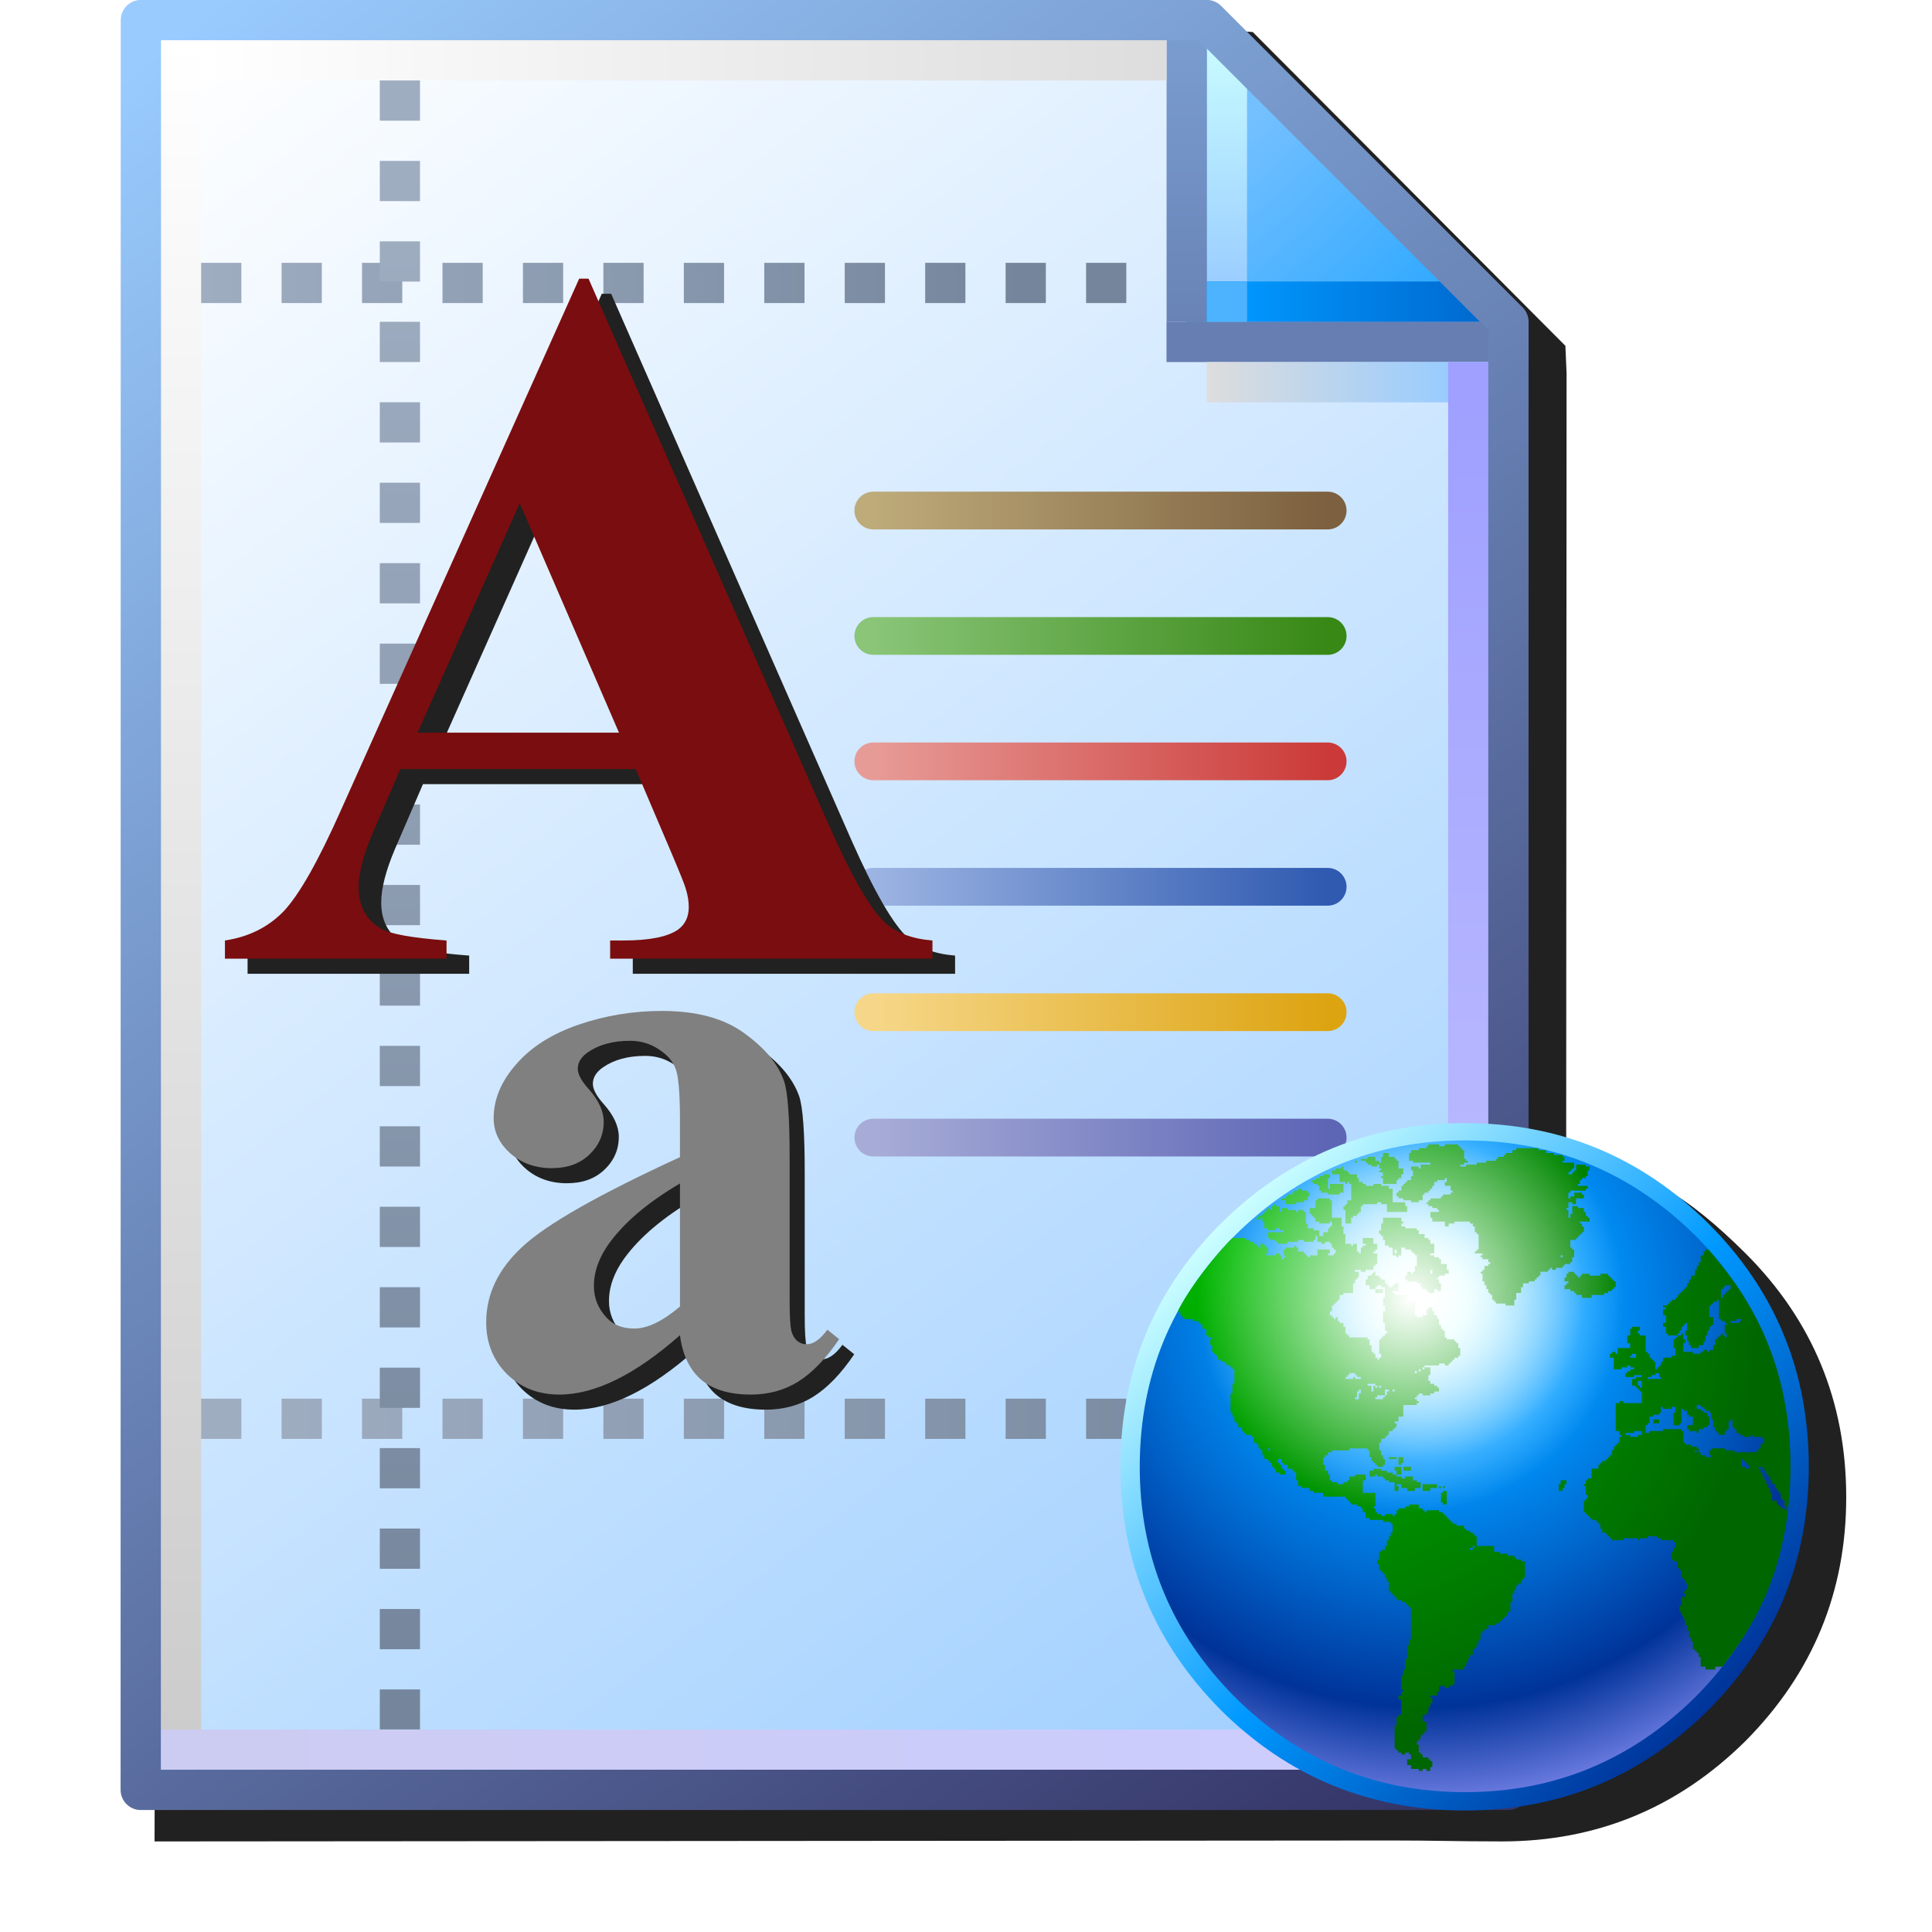 <?xml version="1.0" encoding="UTF-8" standalone="no"?>
<svg
   inkscape:export-ydpi="96"
   inkscape:export-xdpi="96"
   inkscape:export-filename="/media/klapeto/Αρχεία/WindowsXP Theme/Vectors/RASTER/text-css.png"
   width="256"
   height="256"
   viewBox="0 0 256 256"
   version="1.1"
   id="svg8"
   inkscape:version="1.1.1 (3bf5ae0d25, 2021-09-20)"
   sodipodi:docname="css.svg"
   xmlns:inkscape="http://www.inkscape.org/namespaces/inkscape"
   xmlns:sodipodi="http://sodipodi.sourceforge.net/DTD/sodipodi-0.dtd"
   xmlns:xlink="http://www.w3.org/1999/xlink"
   xmlns="http://www.w3.org/2000/svg"
   xmlns:svg="http://www.w3.org/2000/svg"
   xmlns:rdf="http://www.w3.org/1999/02/22-rdf-syntax-ns#"
   xmlns:cc="http://creativecommons.org/ns#"
   xmlns:dc="http://purl.org/dc/elements/1.1/">
  <defs
     id="defs2">
    <linearGradient
       inkscape:collect="always"
       id="linearGradient1386">
      <stop
         style="stop-color:#9fadc1;stop-opacity:1"
         offset="0"
         id="stop1382" />
      <stop
         style="stop-color:#75869c;stop-opacity:1"
         offset="1"
         id="stop1384" />
    </linearGradient>
    <linearGradient
       inkscape:collect="always"
       id="linearGradient1321">
      <stop
         style="stop-color:#f6d789;stop-opacity:1"
         offset="0"
         id="stop1317" />
      <stop
         style="stop-color:#dda411;stop-opacity:1"
         offset="1"
         id="stop1319" />
    </linearGradient>
    <linearGradient
       inkscape:collect="always"
       id="linearGradient1315">
      <stop
         style="stop-color:#9cb4e2;stop-opacity:1"
         offset="0"
         id="stop1311" />
      <stop
         style="stop-color:#2f5ab0;stop-opacity:1"
         offset="1"
         id="stop1313" />
    </linearGradient>
    <linearGradient
       inkscape:collect="always"
       id="linearGradient1309">
      <stop
         style="stop-color:#e79b97;stop-opacity:1"
         offset="0"
         id="stop1305" />
      <stop
         style="stop-color:#cb3a38;stop-opacity:1"
         offset="1"
         id="stop1307" />
    </linearGradient>
    <linearGradient
       inkscape:collect="always"
       id="linearGradient1303">
      <stop
         style="stop-color:#8ac578;stop-opacity:1"
         offset="0"
         id="stop1299" />
      <stop
         style="stop-color:#378815;stop-opacity:1"
         offset="1"
         id="stop1301" />
    </linearGradient>
    <linearGradient
       inkscape:collect="always"
       id="linearGradient1297">
      <stop
         style="stop-color:#beab7a;stop-opacity:1"
         offset="0"
         id="stop1293" />
      <stop
         style="stop-color:#7c603f;stop-opacity:1"
         offset="1"
         id="stop1295" />
    </linearGradient>
    <linearGradient
       id="linearGradient1343"
       inkscape:collect="always">
      <stop
         id="stop1339"
         offset="0"
         style="stop-color:#a7acd7;stop-opacity:1" />
      <stop
         id="stop1341"
         offset="1"
         style="stop-color:#5d65b5;stop-opacity:1" />
    </linearGradient>
    <linearGradient
       inkscape:collect="always"
       id="linearGradient1663">
      <stop
         style="stop-color:#ffffff;stop-opacity:1"
         offset="0"
         id="stop1659" />
      <stop
         style="stop-color:#dddddd;stop-opacity:1"
         offset="1"
         id="stop1661" />
    </linearGradient>
    <linearGradient
       inkscape:collect="always"
       id="linearGradient1653">
      <stop
         style="stop-color:#cccccc;stop-opacity:1"
         offset="0"
         id="stop1649" />
      <stop
         style="stop-color:#ffffff;stop-opacity:1"
         offset="1"
         id="stop1651" />
    </linearGradient>
    <linearGradient
       inkscape:collect="always"
       id="linearGradient1643">
      <stop
         style="stop-color:#ccccf2;stop-opacity:1"
         offset="0"
         id="stop1639" />
      <stop
         style="stop-color:#ccccff;stop-opacity:1"
         offset="1"
         id="stop1641" />
    </linearGradient>
    <linearGradient
       inkscape:collect="always"
       id="linearGradient1633">
      <stop
         style="stop-color:#9fa0ff;stop-opacity:1"
         offset="0"
         id="stop1629" />
      <stop
         style="stop-color:#cbcaff;stop-opacity:1"
         offset="1"
         id="stop1631" />
    </linearGradient>
    <linearGradient
       inkscape:collect="always"
       id="linearGradient1623">
      <stop
         style="stop-color:#dddddd;stop-opacity:1"
         offset="0"
         id="stop1619" />
      <stop
         style="stop-color:#99ccff;stop-opacity:1"
         offset="1"
         id="stop1621" />
    </linearGradient>
    <linearGradient
       id="linearGradient1613"
       inkscape:collect="always">
      <stop
         id="stop1609"
         offset="0"
         style="stop-color:#6983b6;stop-opacity:1" />
      <stop
         id="stop1611"
         offset="1"
         style="stop-color:#7ca0d3;stop-opacity:1" />
    </linearGradient>
    <linearGradient
       inkscape:collect="always"
       id="linearGradient1601">
      <stop
         style="stop-color:#0096fc;stop-opacity:1"
         offset="0"
         id="stop1597" />
      <stop
         style="stop-color:#0068ce;stop-opacity:1"
         offset="1"
         id="stop1599" />
    </linearGradient>
    <linearGradient
       inkscape:collect="always"
       id="linearGradient1576">
      <stop
         style="stop-color:#9bceff;stop-opacity:1"
         offset="0"
         id="stop1572" />
      <stop
         style="stop-color:#c9fcff;stop-opacity:1"
         offset="1"
         id="stop1574" />
    </linearGradient>
    <linearGradient
       inkscape:collect="always"
       id="linearGradient1562">
      <stop
         style="stop-color:#2da8ff;stop-opacity:1"
         offset="0"
         id="stop1558" />
      <stop
         style="stop-color:#74c0ff;stop-opacity:1"
         offset="1"
         id="stop1560" />
    </linearGradient>
    <linearGradient
       inkscape:collect="always"
       id="linearGradient869">
      <stop
         style="stop-color:#343467;stop-opacity:1"
         offset="0"
         id="stop865" />
      <stop
         style="stop-color:#99cbfe;stop-opacity:1"
         offset="1"
         id="stop867" />
    </linearGradient>
    <linearGradient
       inkscape:collect="always"
       id="linearGradient861">
      <stop
         style="stop-color:#99ccff;stop-opacity:1;"
         offset="0"
         id="stop857" />
      <stop
         style="stop-color:#ffffff;stop-opacity:1"
         offset="1"
         id="stop859" />
    </linearGradient>
    <linearGradient
       inkscape:collect="always"
       xlink:href="#linearGradient861"
       id="linearGradient1832"
       gradientUnits="userSpaceOnUse"
       gradientTransform="translate(-88.178,-83.548)"
       x1="111.461"
       y1="95.322"
       x2="102.626"
       y2="83.838" />
    <linearGradient
       inkscape:collect="always"
       xlink:href="#linearGradient869"
       id="linearGradient1834"
       gradientUnits="userSpaceOnUse"
       gradientTransform="translate(-88.178,-83.548)"
       x1="111.329"
       y1="95.189"
       x2="102.626"
       y2="83.838" />
    <linearGradient
       inkscape:collect="always"
       xlink:href="#linearGradient1562"
       id="linearGradient1836"
       gradientUnits="userSpaceOnUse"
       x1="8.731"
       y1="1.984"
       x2="7.542"
       y2="0.69"
       gradientTransform="translate(14.155)" />
    <linearGradient
       inkscape:collect="always"
       xlink:href="#linearGradient1576"
       id="linearGradient1838"
       gradientUnits="userSpaceOnUse"
       x1="7.276"
       y1="1.852"
       x2="7.276"
       y2="0.265"
       gradientTransform="translate(14.155)" />
    <linearGradient
       inkscape:collect="always"
       xlink:href="#linearGradient1601"
       id="linearGradient1840"
       gradientUnits="userSpaceOnUse"
       x1="7.408"
       y1="1.984"
       x2="8.996"
       y2="1.984"
       gradientTransform="translate(14.155)" />
    <linearGradient
       inkscape:collect="always"
       xlink:href="#linearGradient1613"
       id="linearGradient1842"
       gradientUnits="userSpaceOnUse"
       x1="7.011"
       y1="2.117"
       x2="7.011"
       y2="0"
       gradientTransform="translate(14.155)" />
    <linearGradient
       inkscape:collect="always"
       xlink:href="#linearGradient1623"
       id="linearGradient1846"
       gradientUnits="userSpaceOnUse"
       x1="7.144"
       y1="2.514"
       x2="8.731"
       y2="2.514"
       gradientTransform="translate(14.155)" />
    <linearGradient
       inkscape:collect="always"
       xlink:href="#linearGradient1633"
       id="linearGradient1848"
       gradientUnits="userSpaceOnUse"
       x1="8.864"
       y1="2.646"
       x2="8.864"
       y2="11.377"
       gradientTransform="translate(14.155)" />
    <linearGradient
       inkscape:collect="always"
       xlink:href="#linearGradient1643"
       id="linearGradient1850"
       gradientUnits="userSpaceOnUse"
       x1="0.265"
       y1="11.509"
       x2="8.731"
       y2="11.509"
       gradientTransform="translate(14.155)" />
    <linearGradient
       inkscape:collect="always"
       xlink:href="#linearGradient1653"
       id="linearGradient1852"
       gradientUnits="userSpaceOnUse"
       x1="0.397"
       y1="11.377"
       x2="0.397"
       y2="0.265"
       gradientTransform="translate(14.155)" />
    <linearGradient
       inkscape:collect="always"
       xlink:href="#linearGradient1663"
       id="linearGradient1854"
       gradientUnits="userSpaceOnUse"
       x1="0.529"
       y1="0.397"
       x2="6.879"
       y2="0.397"
       gradientTransform="translate(14.155)" />
    <filter
       height="1.085"
       y="-0.043"
       width="1.11"
       x="-0.055"
       id="filter1189"
       style="color-interpolation-filters:sRGB"
       inkscape:collect="always">
      <feGaussianBlur
         id="feGaussianBlur1191"
         stdDeviation="4.264"
         inkscape:collect="always" />
    </filter>
    <linearGradient
       id="linearGradient1620"
       inkscape:collect="always">
      <stop
         id="stop1616"
         offset="0"
         style="stop-color:#ffffff;stop-opacity:1;" />
      <stop
         id="stop1618"
         offset="1"
         style="stop-color:#ffffff;stop-opacity:0;" />
    </linearGradient>
    <linearGradient
       inkscape:collect="always"
       xlink:href="#linearGradient1297"
       id="linearGradient1393-2"
       x1="15.346"
       y1="3.572"
       x2="22.225"
       y2="3.572"
       gradientUnits="userSpaceOnUse"
       gradientTransform="matrix(8.752,0,0,20.935,-0.506,-7.128)" />
    <linearGradient
       inkscape:collect="always"
       xlink:href="#linearGradient1303"
       id="linearGradient1385-2"
       x1="15.346"
       y1="4.366"
       x2="22.225"
       y2="4.366"
       gradientUnits="userSpaceOnUse"
       gradientTransform="matrix(8.752,0,0,20.935,-0.506,-7.128)" />
    <linearGradient
       inkscape:collect="always"
       xlink:href="#linearGradient1309"
       id="linearGradient1377-7"
       x1="15.346"
       y1="5.159"
       x2="22.225"
       y2="5.159"
       gradientUnits="userSpaceOnUse"
       gradientTransform="matrix(8.752,0,0,20.935,-0.506,-7.128)" />
    <linearGradient
       inkscape:collect="always"
       xlink:href="#linearGradient1315"
       id="linearGradient1369-0"
       x1="15.346"
       y1="5.953"
       x2="22.225"
       y2="5.953"
       gradientUnits="userSpaceOnUse"
       gradientTransform="matrix(8.752,0,0,20.935,-0.506,-7.128)" />
    <linearGradient
       gradientTransform="matrix(8.752,0,0,20.935,-0.506,9.489)"
       gradientUnits="userSpaceOnUse"
       y2="5.953"
       x2="22.225"
       y1="5.953"
       x1="15.346"
       id="linearGradient1369-0-3"
       xlink:href="#linearGradient1321"
       inkscape:collect="always" />
    <linearGradient
       gradientTransform="matrix(8.752,0,0,20.935,-0.506,26.107)"
       gradientUnits="userSpaceOnUse"
       y2="5.953"
       x2="22.225"
       y1="5.953"
       x1="15.346"
       id="linearGradient1369-0-2"
       xlink:href="#linearGradient1343"
       inkscape:collect="always" />
    <linearGradient
       inkscape:collect="always"
       xlink:href="#linearGradient1386"
       id="linearGradient1388"
       x1="59.258"
       y1="44.189"
       x2="168.258"
       y2="44.189"
       gradientUnits="userSpaceOnUse"
       gradientTransform="translate(-14.519,-6.697)" />
    <linearGradient
       inkscape:collect="always"
       xlink:href="#linearGradient1386"
       id="linearGradient1396"
       x1="81.051"
       y1="27.484"
       x2="81.576"
       y2="224.114"
       gradientUnits="userSpaceOnUse"
       gradientTransform="translate(-10.49,0.161)" />
    <linearGradient
       inkscape:collect="always"
       xlink:href="#linearGradient1386"
       id="linearGradient1404"
       x1="64.068"
       y1="188"
       x2="202.068"
       y2="188.5"
       gradientUnits="userSpaceOnUse"
       gradientTransform="translate(-10.329,-0.004)" />
    <filter
       inkscape:collect="always"
       style="color-interpolation-filters:sRGB"
       id="filter1549"
       x="-0.074"
       width="1.147"
       y="-0.077"
       height="1.153">
      <feGaussianBlur
         inkscape:collect="always"
         stdDeviation="2.873"
         id="feGaussianBlur1551" />
    </filter>
    <filter
       inkscape:collect="always"
       style="color-interpolation-filters:sRGB"
       id="filter1619"
       x="-0.113"
       width="1.225"
       y="-0.104"
       height="1.207">
      <feGaussianBlur
         inkscape:collect="always"
         stdDeviation="2.196"
         id="feGaussianBlur1621" />
    </filter>
    <linearGradient
       x2="819.2"
       x1="-819.2"
       spreadMethod="pad"
       id="gradient0-1-0"
       gradientUnits="userSpaceOnUse"
       gradientTransform="matrix(-0.069,-0.069,-0.069,0.069,-137.769,19.342)">
      <stop
         id="stop4093-4"
         stop-color="#003399"
         offset="0.0" />
      <stop
         id="stop4095-8"
         stop-color="#0099ff"
         offset="0.471" />
      <stop
         id="stop4097-8"
         stop-color="#ccffff"
         offset="1.0" />
    </linearGradient>
    <radialGradient
       spreadMethod="pad"
       r="819.2"
       id="gradient1-6-8"
       gradientUnits="userSpaceOnUse"
       gradientTransform="matrix(0.153,0,0,0.153,-147.362,-19.476)"
       cy="0"
       cx="0">
      <stop
         id="stop4100-9"
         stop-color="#ffffff"
         offset="0.0" />
      <stop
         id="stop4102-7"
         stop-color="#ccffff"
         offset="0.078" />
      <stop
         id="stop4104-7"
         stop-color="#0099ff"
         offset="0.298" />
      <stop
         id="stop4106-6"
         stop-color="#0066cc"
         offset="0.537" />
      <stop
         id="stop4108-4"
         stop-color="#003399"
         offset="0.753" />
      <stop
         id="stop4110-3"
         stop-color="#9999ff"
         offset="1.0" />
    </radialGradient>
    <radialGradient
       spreadMethod="pad"
       r="819.2"
       id="gradient2-62-0"
       gradientUnits="userSpaceOnUse"
       gradientTransform="matrix(0.033,0.026,-0.023,0.029,177.219,-98.257)"
       cy="5091.175"
       cx="-1495.203"
       fx="-1495.203"
       fy="5091.175">
      <stop
         id="stop4113-3"
         stop-color="#00bf00"
         offset="0.0" />
      <stop
         id="stop4115-0"
         stop-color="#006600"
         offset="0.929" />
    </radialGradient>
    <radialGradient
       inkscape:collect="always"
       xlink:href="#linearGradient1620"
       id="radialGradient1624-9"
       cx="-154.378"
       cy="-18.647"
       fx="-154.721"
       fy="-18.647"
       r="75.181"
       gradientTransform="matrix(0.656,0,0,0.654,-49.102,-7.089)"
       gradientUnits="userSpaceOnUse" />
    <filter
       inkscape:collect="always"
       style="color-interpolation-filters:sRGB"
       id="filter1937"
       x="-0.05"
       width="1.099"
       y="-0.046"
       height="1.093">
      <feGaussianBlur
         inkscape:collect="always"
         stdDeviation="4.642"
         id="feGaussianBlur1939" />
    </filter>
  </defs>
  <sodipodi:namedview
     inkscape:guide-bbox="true"
     showguides="true"
     id="base"
     pagecolor="#ffffff"
     bordercolor="#666666"
     borderopacity="1.0"
     inkscape:pageopacity="0.0"
     inkscape:pageshadow="2"
     inkscape:zoom="0.35355339"
     inkscape:cx="-656.19509"
     inkscape:cy="-664.68038"
     inkscape:document-units="px"
     inkscape:current-layer="layer1"
     inkscape:document-rotation="0"
     showgrid="false"
     units="px"
     inkscape:window-width="3840"
     inkscape:window-height="2045"
     inkscape:window-x="3840"
     inkscape:window-y="0"
     inkscape:window-maximized="1"
     inkscape:snap-bbox="true"
     inkscape:bbox-nodes="true"
     fit-margin-top="0"
     fit-margin-left="0"
     fit-margin-right="0"
     fit-margin-bottom="0"
     inkscape:bbox-paths="true"
     inkscape:object-paths="false"
     inkscape:snap-intersection-paths="true"
     inkscape:snap-smooth-nodes="false"
     inkscape:object-nodes="true"
     inkscape:snap-midpoints="false"
     inkscape:snap-bbox-edge-midpoints="true"
     inkscape:snap-bbox-midpoints="false"
     inkscape:snap-grids="true"
     inkscape:snap-global="true"
     inkscape:pagecheckerboard="0">
    <inkscape:grid
       type="xygrid"
       id="grid1504"
       originx="0"
       originy="0" />
    <inkscape:grid
       type="xygrid"
       id="grid1507"
       spacingx="0.5"
       spacingy="0.5"
       originx="0"
       originy="0" />
  </sodipodi:namedview>
  <g
     inkscape:label="Layer 1"
     inkscape:groupmode="layer"
     id="layer1"
     transform="translate(-12.568)">
    <path
       id="path1781"
       style="fill:#212121;fill-opacity:1;stroke:none;stroke-width:5;stroke-linecap:round;stroke-linejoin:miter;stroke-miterlimit:4;stroke-dasharray:none;stroke-opacity:1;filter:url(#filter1937)"
       d="m 33.548,4 -0.5,240 164.033,-0.126 c 5.5,0 8.705,0.124 14.504,0.124 12.558,0 23.321,-4.442 32.291,-13.326 8.884,-8.97 13.326,-19.733 13.326,-32.291 0,-12.643 -4.442,-23.407 -13.326,-32.291 -7.541,-7.47 -13.702,-11.575 -23.78,-12.764 l 0.051,-103.889 -0.157,-3.616 -41.429,-41.582 -3.274,-0.186 h -2.664 z"
       sodipodi:nodetypes="cccscscccccccc" />
    <g
       id="g1749"
       transform="translate(-5.52)">
      <g
         id="g1164"
         transform="translate(4.354,3.816)"
         style="opacity:1;mix-blend-mode:normal;filter:url(#filter1189)" />
      <g
         id="g943"
         transform="matrix(20.145,0,0,20.145,-251.074,8.3591683e-4)">
        <path
           sodipodi:nodetypes="cccccc"
           d="m 14.288,0.132 h 7.011 l 1.984,2.117 v 9.525 h -8.996 z"
           style="fill:url(#linearGradient1832);fill-opacity:1;stroke:none;stroke-width:0.265;stroke-linejoin:round;stroke-miterlimit:4;stroke-dasharray:none;stroke-opacity:1;paint-order:normal"
           id="rect1498-0" />
        <path
           sodipodi:nodetypes="ccccc"
           id="path1548-1"
           d="M 21.167,0.132 V 2.249 L 23.283,2.117 21.431,0.132 Z"
           style="fill:url(#linearGradient1836);fill-opacity:1;stroke:none;stroke-width:0.265px;stroke-linecap:butt;stroke-linejoin:miter;stroke-opacity:1" />
        <path
           id="path1570-0"
           d="M 21.431,2.117 V 0.265"
           style="fill:none;stroke:url(#linearGradient1838);stroke-width:0.265px;stroke-linecap:butt;stroke-linejoin:miter;stroke-opacity:1" />
        <path
           id="path1595-5"
           d="M 23.151,1.984 H 21.167"
           style="fill:none;stroke:url(#linearGradient1840);stroke-width:0.265px;stroke-linecap:butt;stroke-linejoin:miter;stroke-opacity:1"
           sodipodi:nodetypes="cc" />
        <path
           sodipodi:nodetypes="cc"
           id="path1605-0"
           d="m 21.034,2.249 h 2.381"
           style="fill:#000000;fill-opacity:0;stroke:#667eb1;stroke-width:0.265;stroke-linecap:butt;stroke-linejoin:miter;stroke-miterlimit:4;stroke-dasharray:none;stroke-opacity:1" />
        <path
           style="fill:#7494c7;fill-opacity:1;stroke:url(#linearGradient1842);stroke-width:0.265;stroke-linecap:butt;stroke-linejoin:miter;stroke-miterlimit:4;stroke-dasharray:none;stroke-opacity:1"
           d="M 21.167,0 V 2.117"
           id="path1593-1"
           sodipodi:nodetypes="cc" />
        <path
           id="path1617-8"
           d="m 21.299,2.514 h 1.852"
           style="fill:none;stroke:url(#linearGradient1846);stroke-width:0.265px;stroke-linecap:butt;stroke-linejoin:miter;stroke-opacity:1" />
        <path
           sodipodi:nodetypes="cc"
           id="path1627-5"
           d="M 23.019,2.381 V 11.377"
           style="fill:none;stroke:url(#linearGradient1848);stroke-width:0.265px;stroke-linecap:butt;stroke-linejoin:miter;stroke-opacity:1" />
        <path
           id="path1637-0"
           d="M 22.886,11.509 H 14.42"
           style="fill:none;stroke:url(#linearGradient1850);stroke-width:0.265px;stroke-linecap:butt;stroke-linejoin:miter;stroke-opacity:1" />
        <path
           id="path1647-6"
           d="M 14.552,11.377 V 0.265"
           style="fill:none;stroke:url(#linearGradient1852);stroke-width:0.265;stroke-linecap:butt;stroke-linejoin:miter;stroke-miterlimit:4;stroke-dasharray:none;stroke-opacity:1" />
        <path
           id="path1657-4"
           d="m 21.034,0.397 h -6.35"
           style="fill:#e8ebee;fill-opacity:1;stroke:url(#linearGradient1854);stroke-width:0.265px;stroke-linecap:butt;stroke-linejoin:miter;stroke-opacity:1" />
        <path
           id="path1566-2"
           style="fill:none;fill-opacity:1;stroke:url(#linearGradient1834);stroke-width:0.265;stroke-linejoin:round;stroke-miterlimit:4;stroke-dasharray:none;stroke-opacity:1;paint-order:normal"
           d="m 14.288,0.132 h 7.011 l 1.984,1.984 v 9.657 h -8.996 z"
           sodipodi:nodetypes="cccccc" />
        <rect
           style="fill:#4db3ff;fill-opacity:1;stroke:none;stroke-width:0.265;stroke-linecap:round;stroke-miterlimit:4;stroke-dasharray:none;stroke-opacity:1"
           id="rect928"
           width="0.265"
           height="0.265"
           x="21.299"
           y="1.852" />
      </g>
      <path
         sodipodi:nodetypes="cc"
         id="path908-36"
         d="m 133.805,67.65 h 60.208"
         style="fill:none;stroke:url(#linearGradient1393-2);stroke-width:5;stroke-linecap:round;stroke-linejoin:miter;stroke-miterlimit:4;stroke-dasharray:none;stroke-opacity:1" />
      <path
         style="fill:none;stroke:url(#linearGradient1385-2);stroke-width:5;stroke-linecap:round;stroke-linejoin:miter;stroke-miterlimit:4;stroke-dasharray:none;stroke-opacity:1"
         d="m 133.805,84.268 h 60.208"
         id="path908-3-0"
         sodipodi:nodetypes="cc" />
      <path
         sodipodi:nodetypes="cc"
         id="path908-3-6-6"
         d="m 133.805,100.885 h 60.208"
         style="fill:none;stroke:url(#linearGradient1377-7);stroke-width:5;stroke-linecap:round;stroke-linejoin:miter;stroke-miterlimit:4;stroke-dasharray:none;stroke-opacity:1" />
      <path
         style="fill:none;stroke:url(#linearGradient1369-0);stroke-width:5;stroke-linecap:round;stroke-linejoin:miter;stroke-miterlimit:4;stroke-dasharray:none;stroke-opacity:1"
         d="m 133.805,117.503 h 60.208"
         id="path908-3-6-0-2"
         sodipodi:nodetypes="cc" />
      <path
         sodipodi:nodetypes="cc"
         id="path908-3-6-0-2-6"
         d="m 133.805,134.12 h 60.208"
         style="fill:none;stroke:url(#linearGradient1369-0-3);stroke-width:5;stroke-linecap:round;stroke-linejoin:miter;stroke-miterlimit:4;stroke-dasharray:none;stroke-opacity:1" />
      <path
         sodipodi:nodetypes="cc"
         id="path908-3-6-0-2-0"
         d="m 133.805,150.737 h 60.208"
         style="fill:#5e66b5;fill-opacity:1;stroke:url(#linearGradient1369-0-2);stroke-width:5;stroke-linecap:round;stroke-linejoin:miter;stroke-miterlimit:4;stroke-dasharray:none;stroke-opacity:1" />
      <path
         sodipodi:nodetypes="cc"
         id="path1357"
         d="M 44.739,37.492 H 172.239"
         style="fill:none;fill-opacity:1;stroke:url(#linearGradient1388);stroke-width:5.33;stroke-linecap:butt;stroke-linejoin:miter;stroke-miterlimit:4;stroke-dasharray:5.33, 5.33;stroke-dashoffset:0;stroke-opacity:1" />
      <path
         style="fill:none;stroke:url(#linearGradient1404);stroke-width:5.33;stroke-linecap:butt;stroke-linejoin:miter;stroke-miterlimit:4;stroke-dasharray:5.33, 5.33;stroke-dashoffset:0;stroke-opacity:1"
         d="M 44.739,187.996 H 210.239"
         id="path1357-3"
         sodipodi:nodetypes="cc" />
      <path
         sodipodi:nodetypes="cc"
         id="path1355"
         d="M 71.078,10.661 V 229.161"
         style="fill:none;stroke:url(#linearGradient1396);stroke-width:5.33;stroke-linecap:butt;stroke-linejoin:miter;stroke-miterlimit:4;stroke-dasharray:5.33, 5.33;stroke-dashoffset:0;stroke-opacity:1" />
      <g
         transform="translate(-72.545,-268.579)"
         style="font-style:normal;font-variant:normal;font-weight:normal;font-stretch:normal;font-size:133.333px;line-height:1.25;font-family:'Times New Roman';-inkscape-font-specification:'Times New Roman, ';text-align:center;letter-spacing:0px;word-spacing:0px;text-anchor:middle"
         id="text1325-5"
         aria-label="a">
        <path
           d="m 182.732,447.501 q -8.906,7.865 -15.99,7.865 -4.167,0 -6.927,-2.708 -2.76,-2.76 -2.76,-6.875 0,-5.573 4.792,-10 4.792,-4.479 20.885,-11.875 v -4.896 q 0,-5.521 -0.625,-6.927 -0.573,-1.458 -2.24,-2.5 -1.667,-1.094 -3.75,-1.094 -3.385,0 -5.573,1.51 -1.354,0.938 -1.354,2.188 0,1.094 1.458,2.708 1.979,2.24 1.979,4.323 0,2.552 -1.927,4.375 -1.875,1.771 -4.948,1.771 -3.281,0 -5.521,-1.979 -2.188,-1.979 -2.188,-4.635 0,-3.75 2.969,-7.135 2.969,-3.438 8.281,-5.26 5.313,-1.823 11.042,-1.823 6.927,0 10.938,2.969 4.063,2.917 5.26,6.354 0.729,2.188 0.729,10.052 v 18.906 q 0,3.333 0.26,4.219 0.26,0.833 0.781,1.25 0.521,0.417 1.198,0.417 1.354,0 2.76,-1.927 l 1.562,1.25 q -2.604,3.854 -5.417,5.625 -2.76,1.719 -6.302,1.719 -4.167,0 -6.51,-1.927 -2.344,-1.979 -2.865,-5.938 z m 0,-3.802 v -16.302 q -6.302,3.698 -9.375,7.917 -2.031,2.813 -2.031,5.677 0,2.396 1.719,4.219 1.302,1.406 3.646,1.406 2.604,0 6.042,-2.917 z"
           style="font-style:normal;font-variant:normal;font-weight:bold;font-stretch:normal;font-size:106.667px;font-family:'Times New Roman';-inkscape-font-specification:'Times New Roman, Bold';fill:#212121;fill-opacity:1;filter:url(#filter1619)"
           id="path1553" />
        <path
           id="path1352"
           style="font-style:normal;font-variant:normal;font-weight:bold;font-stretch:normal;font-size:106.667px;font-family:'Times New Roman';-inkscape-font-specification:'Times New Roman, Bold';fill:#808080;fill-opacity:1"
           d="m 180.733,445.502 q -8.906,7.865 -15.99,7.865 -4.167,0 -6.927,-2.708 -2.76,-2.76 -2.76,-6.875 0,-5.573 4.792,-10 4.792,-4.479 20.885,-11.875 v -4.896 q 0,-5.521 -0.625,-6.927 -0.573,-1.458 -2.24,-2.5 -1.667,-1.094 -3.75,-1.094 -3.385,0 -5.573,1.51 -1.354,0.938 -1.354,2.188 0,1.094 1.458,2.708 1.979,2.24 1.979,4.323 0,2.552 -1.927,4.375 -1.875,1.771 -4.948,1.771 -3.281,0 -5.521,-1.979 -2.188,-1.979 -2.188,-4.635 0,-3.75 2.969,-7.135 2.969,-3.438 8.281,-5.26 5.313,-1.823 11.042,-1.823 6.927,0 10.938,2.969 4.063,2.917 5.26,6.354 0.729,2.188 0.729,10.052 v 18.906 q 0,3.333 0.26,4.219 0.26,0.833 0.781,1.25 0.521,0.417 1.198,0.417 1.354,0 2.76,-1.927 l 1.562,1.25 q -2.604,3.854 -5.417,5.625 -2.76,1.719 -6.302,1.719 -4.167,0 -6.51,-1.927 -2.344,-1.979 -2.865,-5.938 z m 0,-3.802 v -16.302 q -6.302,3.698 -9.375,7.917 -2.031,2.813 -2.031,5.677 0,2.396 1.719,4.219 1.302,1.406 3.646,1.406 2.604,0 6.042,-2.917 z" />
      </g>
      <g
         transform="translate(-74.999,-242.393)"
         style="font-style:normal;font-variant:normal;font-weight:bold;font-stretch:normal;font-size:133.333px;line-height:1.25;font-family:'Times New Roman';-inkscape-font-specification:'Times New Roman, Bold';text-align:center;letter-spacing:0px;word-spacing:0px;text-anchor:middle;fill:#7a0d0f;fill-opacity:1"
         id="text1325"
         aria-label="A">
        <path
           d="m 180.319,346.292 h -31.185 l -3.711,8.594 q -1.823,4.297 -1.823,7.096 0,3.711 2.995,5.469 1.758,1.042 8.659,1.562 v 2.409 h -29.362 v -2.409 q 4.753,-0.716 7.812,-3.906 3.06,-3.255 7.552,-13.346 l 31.575,-70.443 h 1.237 l 31.836,72.396 q 4.557,10.286 7.487,12.956 2.214,2.018 6.25,2.344 v 2.409 h -42.708 v -2.409 h 1.758 q 5.143,0 7.227,-1.432 1.432,-1.042 1.432,-2.995 0,-1.172 -0.391,-2.409 -0.13,-0.586 -1.953,-4.883 z m -2.214,-4.818 -13.151,-30.404 -13.542,30.404 z"
           style="font-style:normal;font-variant:normal;font-weight:bold;font-stretch:normal;font-size:133.333px;font-family:'Times New Roman';-inkscape-font-specification:'Times New Roman, Bold';fill:#212121;fill-opacity:1;filter:url(#filter1549)"
           id="path1406" />
        <path
           id="path1349"
           style="font-style:normal;font-variant:normal;font-weight:bold;font-stretch:normal;font-size:133.333px;font-family:'Times New Roman';-inkscape-font-specification:'Times New Roman, Bold';fill:#7a0d0f;fill-opacity:1"
           d="m 177.32,344.292 h -31.185 l -3.711,8.594 q -1.823,4.297 -1.823,7.096 0,3.711 2.995,5.469 1.758,1.042 8.659,1.562 v 2.409 h -29.362 V 367.013 q 4.753,-0.716 7.812,-3.906 3.06,-3.255 7.552,-13.346 l 31.575,-70.443 h 1.237 l 31.836,72.396 q 4.557,10.286 7.487,12.956 2.214,2.018 6.25,2.344 v 2.409 H 173.934 V 367.013 h 1.758 q 5.143,0 7.227,-1.432 1.432,-1.042 1.432,-2.995 0,-1.172 -0.391,-2.409 -0.13,-0.586 -1.953,-4.883 z m -2.214,-4.818 -13.151,-30.404 -13.542,30.404 z" />
      </g>
      <g
         transform="matrix(2.172,0,0,2.172,134.424,143.608)"
         inkscape:label="Layer 1"
         id="layer1-6-4">
        <g
           transform="matrix(0.264,0,0,0.264,72.189,18.259)"
           id="g1296-5">
          <path
             d="m -217.412,19.342 q 0,32.794 23.201,56.219 23.424,23.201 56.442,23.201 32.794,0 56.219,-23.201 23.201,-23.424 23.201,-56.219 0,-33.017 -23.201,-56.219 -23.424,-23.201 -56.219,-23.201 -33.017,0 -56.442,23.201 -23.201,23.201 -23.201,56.219"
             id="path3998-9"
             style="fill:url(#gradient0-1-0);fill-rule:evenodd;stroke:none"
             inkscape:connector-curvature="0" />
          <path
             d="m -212.95,19.342 q 0,31.009 21.863,53.095 22.086,22.086 53.318,22.086 31.009,0 53.318,-22.086 21.863,-22.086 21.863,-53.095 0,-31.233 -21.863,-53.318 -22.309,-22.086 -53.318,-22.086 -31.233,0 -53.318,22.086 -21.863,22.086 -21.863,53.318"
             id="path4000-4"
             style="fill:url(#gradient1-6-8);fill-rule:evenodd;stroke:none"
             inkscape:connector-curvature="0" />
          <path
             transform="matrix(3.782,0,0,3.782,-225.481,-69.054)"
             d="M 20.951,3.672 V 3.789 H 20.834 V 3.906 h -0.473 v 0.119 h -0.473 v 0.176 h -0.117 v 0.473 h 0.236 v 0.117 h 1.061 V 4.91 H 20.479 V 5.146 H 20.361 V 5.027 h -0.473 v 0.236 h 0.119 v 0.354 h -0.119 v 0.236 h -0.234 v 0.117 h -0.119 v 0.119 h -0.117 v 0.117 h -0.119 v 0.295 h -0.176 v 0.119 h -0.119 v 0.234 h 0.119 v 0.119 h 0.295 v 0.117 h 0.471 v 0.119 h 0.473 V 7.092 h 0.236 V 6.738 h 0.117 V 6.621 h 0.236 V 6.502 h 0.117 V 6.385 H 21.188 V 6.207 h 0.117 V 5.971 h 0.178 V 5.854 h 0.471 V 5.736 h 0.119 v 0.234 h -0.119 v 0.236 h 0.355 v 0.295 h 0.117 V 6.621 H 22.309 V 6.738 H 21.836 V 6.855 H 21.719 V 6.975 H 21.068 V 7.092 H 20.951 V 7.211 H 20.834 V 7.328 h 0.117 V 7.447 H 21.188 v 0.117 h 0.295 v 0.117 h 0.117 v 0.119 h -0.531 V 8.154 H 21.188 V 8.391 h 0.766 v 0.295 h 0.236 V 8.508 h 0.354 V 8.391 h 0.945 v 0.117 h 0.176 v 0.178 h 0.119 v 0.354 h 0.117 V 9.156 h 0.117 v 0.945 h -0.117 v 0.117 h -0.117 v 0.117 h 0.471 v 0.119 h -0.117 v 0.117 h 0.117 v 0.119 h 0.355 v 0.176 h 0.117 v 0.119 h -0.117 v 0.117 h -0.236 v 0.236 h -0.119 v 0.117 h -0.117 v 0.119 h 0.117 v 0.471 h 0.119 v 0.236 h 0.117 v 0.236 h 0.119 v 0.236 h 0.117 v 0.117 h 0.117 v 0.295 h 0.119 v 0.119 h 0.117 v 0.117 h 0.59 v 0.117 h 0.531 v -0.354 h 0.117 v -0.412 h 0.295 v -0.354 h 0.119 v -0.236 h 0.354 v -0.119 h 0.354 v -0.117 h 0.119 v -0.119 h 0.117 v -0.117 h 0.117 v -0.236 h 0.473 v -0.117 h 0.117 v -0.119 h 0.119 v 0.119 h 0.236 v -0.119 h 0.412 v -0.117 h 0.117 v -0.117 h 0.355 v -0.119 h 0.117 v -0.295 h 0.119 V 10.102 H 29.74 V 9.982 H 29.623 V 9.512 h 0.354 V 9.393 H 30.094 V 9.275 h 0.119 V 9.156 h 0.117 V 9.039 h 0.119 V 8.686 H 30.33 V 8.508 H 30.213 V 8.391 h 0.59 V 8.154 h -0.119 V 8.037 H 30.566 V 7.801 H 30.449 V 7.564 H 30.094 V 7.447 H 29.74 V 7.918 H 29.623 V 8.154 H 29.504 V 7.682 H 29.387 V 7.564 h 0.117 V 7.211 h 0.236 V 7.328 h 0.236 V 6.975 h 0.473 V 6.738 H 30.33 V 6.621 h -0.471 v 0.234 H 29.623 V 6.975 H 29.504 V 6.621 h 0.119 V 6.502 h 0.943 V 6.385 h 0.117 V 6.207 H 30.094 V 6.09 h 0.119 V 5.854 h 0.117 V 5.736 h 0.236 V 5.617 h 0.117 V 5.264 h 0.119 V 5.027 H 30.566 V 4.91 H 29.977 V 5.264 H 29.859 V 5.381 H 29.74 V 5.5 H 29.504 V 5.381 h 0.119 V 5.264 h 0.117 V 5.146 h 0.119 V 4.791 H 29.15 V 4.674 h 0.117 V 4.438 H 29.15 V 4.32 h -0.531 V 4.201 H 28.148 V 4.025 H 27.676 V 3.906 H 26.318 V 4.025 H 26.084 V 4.201 H 25.67 V 4.32 H 25.553 V 4.438 H 25.199 V 4.557 H 25.08 V 4.674 H 24.49 V 4.791 H 23.9 V 4.91 H 23.252 V 5.027 H 22.898 V 4.91 h 0.234 V 4.791 h 0.236 V 4.674 H 23.252 V 4.557 h -0.119 v -0.531 H 23.016 V 3.906 H 22.898 V 3.789 H 22.779 V 3.672 H 21.953 V 3.789 H 21.6 V 3.672 Z M 18.178,4.201 V 4.438 H 18.061 V 4.791 H 17.943 V 4.674 H 17.707 V 4.438 h -0.473 v 0.119 h -0.412 v 0.117 h 0.295 v 0.117 h 0.117 v 0.119 h 0.236 v 0.117 h 0.354 V 4.91 h 0.119 v 0.236 h 0.117 v 0.117 h -0.117 v 0.117 h 0.234 v 0.236 h -0.117 v 0.119 h 0.117 v 0.354 h 0.826 V 5.854 h 0.119 V 5.736 h 0.176 V 5.5 h 0.119 V 5.146 H 19.123 V 4.674 H 19.004 V 4.557 H 18.887 V 4.438 H 18.533 V 4.201 Z M 16.469,4.674 v 0.117 h 0.117 V 4.674 Z M 15.643,5.027 V 5.146 H 15.289 V 5.264 H 15.053 V 5.5 h 0.471 v 0.471 h 0.355 v 0.119 h 0.117 V 5.971 h 0.117 v 0.119 h 0.119 V 7.092 H 15.996 V 7.328 h -0.117 v 0.119 h -0.119 v 0.234 h 0.119 v 0.826 h 0.354 V 8.154 h 0.117 V 8.037 h 0.236 V 7.918 h 0.117 V 7.801 h 0.119 V 7.447 h 0.117 V 7.328 h 0.885 V 7.211 h 0.236 V 7.328 h 0.354 v 0.473 h 1.24 V 7.447 H 19.535 V 7.211 H 18.768 V 6.385 H 18.533 V 6.207 H 18.061 V 6.09 H 17.588 V 6.207 H 17.117 V 6.09 H 16.939 V 5.971 H 16.703 V 5.736 H 16.586 V 5.5 H 16.113 V 5.381 H 15.996 V 5.264 H 15.76 V 5.027 Z M 14.521,5.5 V 5.617 H 14.285 V 5.736 H 14.049 V 5.854 H 13.812 v 0.117 h 0.119 v 0.119 h 0.236 v 0.117 h 0.117 v 0.295 h 0.119 v 0.119 h 0.412 v 0.117 h 0.707 V 6.621 h 0.236 v -0.531 H 14.934 V 6.385 H 14.816 V 5.736 h 0.117 V 5.5 Z m -1.533,0.885 v 0.117 h -0.236 v 0.119 h -0.119 v 0.117 h -0.295 v 0.117 h -0.117 v 0.119 h -0.236 v 0.117 h 0.236 V 7.328 h 0.648 V 7.211 h 0.473 V 7.092 h 0.236 V 6.855 h 0.117 V 6.621 H 13.578 V 6.502 H 13.223 V 6.385 Z m 1.18,0.59 V 7.092 H 14.049 V 7.564 H 13.695 V 7.918 H 13.812 v 0.119 h 0.119 v 0.117 h 0.117 V 8.391 h 0.236 v 0.117 h 0.648 V 8.391 h 0.119 v 0.295 h -0.119 V 8.803 H 14.816 V 9.039 H 14.521 V 9.275 H 14.285 V 8.922 H 13.932 V 8.803 H 13.578 V 8.508 H 13.459 V 7.801 H 13.342 V 7.682 h -0.354 v 0.119 h -0.119 V 7.682 h -0.531 V 7.564 H 11.984 V 7.801 H 11.867 V 7.447 H 11.631 V 7.328 h -0.117 v 0.119 h -0.119 v 0.234 H 11.277 V 7.564 h -0.119 v 0.117 h -0.117 v 0.119 h -0.117 v 0.117 h -0.119 V 8.037 H 10.568 V 8.154 H 10.451 V 8.271 H 10.688 V 8.154 h 0.117 V 8.391 h 0.119 v 0.412 h 0.234 V 8.922 h 0.473 V 8.803 h 0.236 V 8.922 h 0.236 v 0.117 h -0.945 v 0.354 h 0.119 v 0.119 h 0.354 v 0.117 h 0.117 v 0.117 h 0.59 V 9.629 h 0.65 V 9.512 h 0.354 v 0.117 h 0.59 V 9.512 h 0.117 V 9.275 h 0.119 v 0.354 h 0.236 v 0.117 h 0.234 V 9.629 h 0.295 v 0.117 h 0.119 v 0.236 h 0.117 v 0.119 h 0.119 v 0.234 h -0.119 v 0.119 h -0.354 v -0.119 h 0.117 v -0.234 h -0.766 v 0.354 h -0.473 v 0.117 h -0.117 v -0.117 h -0.119 v -0.119 H 13.342 V 10.219 H 12.988 V 9.982 h -0.119 V 9.865 h -0.117 v 0.117 h -0.531 v 0.119 h -0.117 v 0.354 h 0.117 v 0.117 h -0.117 v 0.119 h -0.119 v -0.236 h -0.117 v -0.119 h -0.236 v 0.119 h -0.59 v -0.119 h 0.117 V 9.982 H 11.041 V 9.865 H 10.924 V 9.746 H 10.688 V 9.982 H 10.568 V 9.865 H 10.451 V 9.746 H 10.273 V 9.629 H 10.039 V 9.512 H 9.803 V 9.393 L 8.979,9.391 c -0.187,0.174 -0.866,0.869 -1.826,2.125 -0.658,0.861 -1.255,1.805 -1.516,2.355 l 0.154,0.006 v 0.234 h 0.117 v 0.119 h 0.119 v 0.117 h 0.531 v 0.119 h 0.354 v 0.117 h 0.117 v 0.117 H 7.148 V 14.938 h 0.234 v 0.414 h 0.119 v 0.117 h 0.236 v 0.117 H 7.619 v 0.355 h 0.119 v 0.412 h 0.117 v 0.117 h 0.117 v 0.119 h 0.119 v 0.236 h 0.176 v 0.117 h 0.236 v 0.117 h 0.119 v 0.119 H 8.859 v 0.117 h 0.117 v 0.119 H 9.094 v 0.885 H 8.977 v 0.59 H 8.859 v 1.18 h 0.117 v 0.236 H 9.094 v 0.295 h 0.119 v 0.117 h 0.117 v 0.236 h 0.236 v 0.236 h 0.117 v 0.117 h 0.119 v 0.117 H 10.156 v 0.119 h 0.117 v 0.354 h 0.178 v 0.117 h 0.117 v 0.236 H 10.688 v 0.119 h 0.117 v 0.295 h 0.119 v 0.236 h 0.234 v 0.117 h 0.119 v 0.117 h 0.117 v 0.236 h 0.119 v 0.119 h 0.117 v 0.234 h 0.236 v 0.119 h 0.354 v -0.236 h -0.117 v -0.117 h -0.119 v -0.236 h -0.117 v -0.119 h -0.119 v -0.234 h 0.236 v 0.234 h 0.119 v 0.119 h 0.234 v 0.236 h 0.295 v 0.117 h 0.119 v 0.117 h 0.117 v 0.473 h 0.119 v 0.354 h 0.234 v 0.119 h 0.473 v 0.176 h 0.236 v 0.119 h 0.59 v 0.234 h 1.357 v 0.119 h 0.117 V 25.438 h 0.117 v 0.119 h 0.119 v 0.117 h 0.354 v 0.117 h 0.236 v 0.119 h 0.117 v 0.236 h 0.178 V 26.5 h 0.236 v 0.117 h 0.824 v 0.119 h 0.473 v 0.117 h 0.117 v 0.531 h -0.117 v 0.236 h -0.117 v 0.234 h -0.119 v 0.355 h -0.117 v 0.236 h -0.236 v 0.117 h -0.117 v 0.473 h -0.119 v 0.295 h 0.119 v 0.354 h 0.117 v 0.117 h 0.117 v 0.119 h 0.119 v 0.234 h 0.117 v 0.236 h 0.119 v 0.59 h 0.117 v 0.119 h 0.117 v 0.117 h 0.119 v 0.117 h 0.117 v 0.178 h 0.295 v 0.117 h 0.236 V 31.75 h 0.119 v 0.117 h 0.117 v 0.119 h 0.117 v 1.945 h -0.117 v 0.355 h -0.117 v 0.824 h -0.119 v 0.65 h -0.117 v 0.354 H 19.299 V 37 h 0.119 v 0.117 h -0.119 v 0.236 h -0.176 v 0.236 h 0.176 v 0.943 h -0.176 v 0.119 h -0.119 v 0.529 h -0.117 v 1.416 h 0.117 v 0.119 h 0.119 v 0.117 h 0.176 v 0.117 h 0.236 v -0.117 h 0.236 v 0.117 h 0.117 v 0.295 h -0.234 v 0.355 h 0.234 v 0.234 h 0.473 v 0.119 h 0.236 v -0.119 h 0.236 v 0.119 h 0.234 V 41.719 H 21.188 v -0.354 h -0.119 v -0.119 h -0.117 v -0.117 h -0.354 v -0.178 h -0.119 v -0.117 h -0.117 v -0.473 h -0.117 v -0.234 h 0.117 v -0.119 h 0.117 v -0.236 h 0.119 v -0.117 h 0.117 v -0.117 h 0.119 v -0.59 h -0.236 v -0.414 h 0.236 v -0.117 h 0.117 v -0.355 h 0.117 V 37.826 H 21.188 v -0.355 h -0.119 v -0.117 h 0.414 v -0.236 h 0.117 v -0.354 h 0.354 v 0.117 h 0.236 v -0.117 h 0.236 v -0.117 h 0.117 v -0.768 h -0.117 v -0.117 h 0.707 v -0.178 h 0.119 v -0.236 h 0.117 v -0.236 h 0.119 v -0.234 h 0.176 v -0.355 h 0.119 v -0.117 h 0.117 v -0.236 h 0.117 v -0.236 h 0.119 v -0.412 h 0.117 v -0.117 h 0.119 v -0.119 h 0.236 v -0.236 h 0.471 v -0.117 h 0.236 v -0.119 h 0.117 v -0.117 h 0.119 v -0.117 h 0.117 v -0.119 h 0.119 v -0.236 h 0.176 v -0.59 h 0.119 v -0.529 h 0.117 v -0.236 h 0.117 V 30.629 H 26.438 v -0.117 h 0.176 v -0.236 h 0.119 V 30.156 h 0.117 v -1.002 h -0.236 v -0.117 h -0.295 v -0.119 h -0.117 v -0.117 h -0.412 v -0.119 h -0.473 v -0.117 h -0.354 v -0.354 h -1.062 v -0.59 h -0.117 v -0.119 h -0.119 v -0.117 h -0.176 v -0.119 h -0.236 v -0.117 h -0.119 v -0.178 h -0.471 v -0.117 h -0.236 v -0.117 h -0.117 v -0.119 H 22.189 V 26.5 h -0.117 v -0.119 h -0.119 v -0.117 h -0.117 v -0.117 h -0.236 v -0.119 h -0.766 v 0.119 h -0.119 v -0.119 h -0.117 v -0.117 h -0.236 v -0.236 h -0.59 v 0.117 h -0.236 v 0.119 h -0.412 v 0.117 h -0.119 v 0.236 h -0.117 v 0.117 h -0.119 v -0.117 h -0.471 v 0.117 h -0.236 v -0.117 h -0.236 v -0.117 h -0.117 v -0.236 h -0.119 v -0.119 h 0.119 v -0.824 h -0.768 v -0.768 h 0.178 V 23.846 H 16.469 v 0.117 h -0.355 v 0.236 h -0.117 v 0.117 h -0.236 v 0.119 H 15.406 v -0.119 h -0.354 v -0.117 h -0.119 v -0.354 h -0.117 v -0.236 h -0.178 v -0.354 h -0.117 v -0.473 h 0.117 v -0.117 h 0.178 v -0.178 h 0.236 v -0.117 h 1.061 v -0.119 h 1.121 v 0.119 h 0.119 v 0.412 h 0.117 v 0.236 h 0.117 v 0.117 h 0.119 v 0.119 h 0.117 v 0.117 h 0.354 v -0.117 h 0.119 v -0.354 h -0.119 v -0.236 h -0.117 v -0.295 h -0.117 v -0.473 h 0.117 v -0.236 h 0.236 v -0.117 h 0.117 v -0.119 h 0.119 v -0.234 h 0.234 v -0.119 h 0.119 v -0.117 h 0.117 V 20.719 h -0.117 v -0.117 h 0.236 v -0.295 h 0.295 v -0.709 h 0.826 v -0.117 h 0.117 V 19.361 H 20.244 V 19.244 H 20.125 v -0.117 h 0.119 v -0.119 h 0.117 v -0.117 h 0.236 v 0.117 h 0.471 v -0.117 h 0.236 v -0.119 h 0.295 v -0.234 h -0.117 v -0.119 h -0.178 v -0.117 h -0.236 v -0.178 h -0.117 v -0.354 h 0.117 v -0.473 h -0.354 v 0.119 h -0.117 v -0.119 h 0.117 v -0.117 h 0.885 v -0.119 h 0.354 v 0.119 h 0.236 v -0.119 h 0.119 v -0.117 h 0.117 v -0.117 h 0.117 v -0.119 h 0.236 v -0.117 h 0.119 v -0.473 h -0.119 v -0.295 h -0.117 v -0.117 h -0.119 v -0.119 H 22.072 V 15.469 H 21.953 V 15.057 H 21.836 V 14.938 H 21.719 V 14.701 H 21.6 V 14.348 H 21.482 V 14.111 H 21.305 V 13.877 H 21.188 v -0.236 h -0.236 v 0.117 h -0.117 v 0.354 h -0.236 v 0.119 H 20.244 V 14.111 H 20.125 v -0.824 h -0.236 v -0.119 h -0.117 v -0.117 h -0.117 v -0.178 h -0.768 v -0.117 h -0.119 v -0.119 h 0.355 v -0.471 h -0.236 v 0.117 h -0.119 v 0.119 h -0.234 v -0.119 h -0.119 v -0.117 h -0.117 v -0.236 h -0.236 v -0.119 h -0.117 v -0.117 h -0.236 v -0.236 h -0.119 v 0.119 h -0.117 v 0.117 h -0.236 v 0.236 h -0.117 v 0.354 h 0.236 v 0.236 h 0.354 v -0.117 h 0.117 v -0.119 h 0.236 v 0.119 h 0.236 v 0.648 h -0.119 v 0.471 h 0.119 v 0.355 h -0.119 v 0.707 h 0.119 v 0.473 h 0.117 v 0.176 h -0.117 v 0.119 h -0.119 v 0.117 h -0.117 v 0.117 h -0.117 v 0.885 h 0.117 v 0.236 h -0.117 v 0.119 h -0.119 v -0.119 h -0.117 v -0.236 h -0.119 v -0.117 h -0.117 v -0.412 H 17.354 V 15.586 H 17.234 V 15.469 h -1.121 v -0.117 h -0.117 v -0.119 h -0.117 v -0.412 h -0.119 V 14.584 H 15.523 V 14.467 H 15.406 v -0.236 h -0.117 v 0.117 h -0.119 v -0.117 h -0.117 v -0.119 h -0.119 v -0.234 h 0.119 v -0.355 h 0.117 v -0.117 h 0.119 v -0.117 h 0.117 v -0.119 h 0.117 v -0.295 h 0.236 v -0.117 h 0.59 v -0.59 h 0.119 v -0.236 h 0.117 v -0.119 h 0.117 V 11.457 H 16.469 v -0.117 h 0.354 v 0.117 h 0.295 v -0.117 h 0.471 v -0.236 h 0.119 v -0.117 h 0.117 v -0.65 H 17.588 V 10.219 h 0.119 v -0.117 h 0.117 V 9.746 H 17.588 V 9.393 h -0.648 v 0.354 h 0.178 V 9.865 H 16.939 V 9.982 H 16.822 V 10.336 H 16.703 V 10.219 H 16.586 V 9.746 H 16.35 V 9.865 H 16.232 V 9.746 H 15.879 V 9.156 h -0.119 V 8.686 h -0.117 v -0.531 h -0.59 v -1.062 h -0.119 V 6.975 Z m 3.539,5.545 v 0.236 h 0.471 V 12.52 Z M 18.178,8.154 V 8.508 H 18.061 V 8.922 H 17.943 V 9.156 h 0.117 v 0.119 h 0.117 v 0.236 h 0.119 v 0.354 h 0.236 v 0.117 h 0.234 v 0.473 h 0.236 v 0.117 h 0.119 v -0.117 h 0.176 V 9.982 h 0.236 v 0.119 h 0.354 v 0.117 h 0.119 v 0.117 H 20.125 v 0.119 h 0.119 v 0.648 H 20.125 v 0.354 h -0.117 v 0.119 h -0.119 v -0.119 h -0.234 v 0.236 h -0.119 v 0.236 h 0.119 v 0.117 h 0.59 v 0.119 h 0.234 v 0.236 h 0.119 v 0.117 h 0.236 v 0.117 h 0.117 v 0.119 h 0.354 v -0.236 h 0.178 v 0.117 h 0.236 v -0.471 h -0.119 v -0.236 h -0.117 v -0.119 h 0.117 v -0.117 h 0.354 v -0.117 h 0.236 V 11.34 H 22.072 V 10.986 H 21.719 v -0.295 h -0.119 v -0.119 h -0.295 v -0.117 h -0.236 v -0.119 h 0.236 V 9.746 H 21.068 V 9.512 H 20.951 V 9.393 H 20.715 V 9.156 H 20.361 V 8.922 H 20.244 V 8.803 H 19.535 V 8.686 H 19.299 V 8.508 h 0.119 V 8.391 H 19.299 V 8.154 Z m 19.885,1.945 -0.182,0.002 v 0.117 h -0.117 v 0.236 h -0.178 v 0.412 H 37.469 v 0.236 h -0.119 v 0.236 h -0.117 v 0.354 h -0.236 v 0.236 h -0.117 v 0.236 h -0.119 v 0.236 h -0.117 v 0.117 h -0.119 v 0.117 H 36.406 v 0.119 h -0.117 v 0.117 h -0.119 v 0.178 h -0.117 v 0.117 h -0.236 v 0.119 h -0.117 v 0.117 h -0.119 v 0.117 h -0.295 v 0.119 h 0.178 v 0.117 h -0.178 v 0.354 h 0.178 v 0.473 h -0.178 v 0.236 h 0.178 v 0.412 h 0.117 v 0.119 h 0.59 v -0.119 h 0.119 v -0.176 h 0.117 v -0.236 h 0.117 v -0.119 h 0.119 v -0.117 h 0.117 v 0.473 h -0.117 v 0.295 h 0.117 v 0.354 h 0.119 v 0.236 h 0.117 v 0.176 h 0.473 v -0.176 h 0.295 v -0.236 h 0.117 v -0.354 h 0.117 v -0.295 h 0.119 v -0.236 h 0.117 v -0.119 h 0.119 v -0.471 h -0.236 v -0.709 h 0.117 v -0.117 h 0.119 v -0.117 h 0.234 v -0.119 h 0.119 v 1.18 h 0.117 v 0.119 h 0.236 v 0.117 h 0.117 v 0.117 h -0.117 v 0.531 h 0.117 v 0.236 h -0.117 v -0.117 h -0.117 v -0.119 h -0.119 v 0.119 h -0.117 v 0.117 h -0.119 v 0.117 h -0.117 v 0.355 h -0.117 v 0.295 h -0.236 v 0.117 h -0.119 v -0.117 h -0.234 v 0.117 h -0.178 v 0.117 h -0.473 v -0.117 h -0.59 v -0.531 h 0.119 v -0.236 h -0.119 V 15.232 H 36.406 v 0.119 h -0.236 v 0.117 h -0.117 v 0.117 h -0.119 v 0.531 h 0.119 v 0.473 h -0.236 v 0.117 h -0.531 v 0.236 h -0.117 v 0.236 h -0.119 v 0.117 h -0.117 v 0.119 H 34.812 v -0.473 h -0.117 v -0.117 h -0.117 v -0.119 h -0.119 v -0.236 h -0.117 v -0.117 h -0.119 v -1.002 h -0.354 v -0.119 h -0.117 v -0.176 h 0.117 V 14.82 H 33.398 V 14.938 h -0.119 v 0.414 h -0.176 v 0.471 h 0.176 v 0.295 h -0.766 v 0.354 h -0.119 v -0.117 h -0.236 v 0.117 h -0.117 v 0.236 h 0.236 v 0.709 h 0.471 v -0.119 h 0.355 v -0.117 h 0.176 v 0.117 h 0.236 v 0.119 h -0.236 v 0.117 h -0.176 v 0.119 h -0.119 v 0.234 h 0.531 v -0.117 h 0.473 v 0.117 h -0.355 v 0.119 h -0.234 v 0.412 h 0.234 v 0.119 h 0.119 v 0.117 h 0.117 v 0.117 h 0.119 v 0.709 h -1.121 v -0.119 h -0.236 v 0.119 h -0.236 v 1.711 h 0.236 v 0.234 h 0.117 v 0.119 h -0.117 v 0.354 h -0.117 v 0.117 h -0.119 v 0.119 h -0.117 v 0.236 h -0.119 v 0.295 h -0.117 v 0.117 h -0.117 v 0.119 h -0.119 v 0.117 h -0.236 v 0.117 h -0.117 v 0.119 h -0.117 v 0.236 h -0.414 v 0.59 h -0.236 v 0.117 h -0.117 v 0.236 h -0.117 v 0.117 h 0.117 v 0.531 h 0.117 v 0.236 H 30.566 V 25.438 h -0.117 v 0.709 h 0.117 v 0.117 h 0.117 v 0.117 h 0.119 V 26.5 h 0.117 v 0.117 h 0.295 v 0.119 h 0.119 v 0.117 h 0.117 v 0.295 h 0.117 v 0.236 h 0.236 v 0.117 h 0.119 v 0.119 h 0.117 v 0.117 h 0.117 v 0.117 h 0.709 v -0.117 h 0.885 v 0.117 h 0.117 v -0.117 h 0.473 v -0.117 h 0.59 v 0.117 h 0.236 v 0.117 h 0.766 v 0.119 h 0.119 v 0.354 h -0.119 v 0.236 h -0.117 v 0.473 h 0.117 v 0.117 h 0.236 v 0.412 h 0.119 v 0.119 h 0.117 v 0.471 h 0.117 v 0.119 h 0.119 v 0.236 h 0.117 v 0.354 h -0.117 v 0.117 h -0.119 v 0.119 h 0.119 v 0.234 H 36.406 v 0.531 h -0.117 v 0.354 h 0.117 v 0.236 h 0.117 v 0.236 h 0.119 v 0.354 h 0.117 v 0.355 h 0.119 v 0.412 h 0.117 v 0.236 h 0.117 v 0.471 h 0.119 v 0.119 h 0.117 v 0.117 h 0.119 v 0.236 h 0.117 v 0.59 h 0.295 v 0.178 h 0.59 v -0.178 l 0.451,0.004 c 1.282,-1.729 4.152,-5.31 4.152,-12.242 0,-6.932 -3.004,-10.929 -5.012,-13.246 z m -19.176,0.002 h 0.117 v 0.234 h -0.117 z m 10.146,0.354 h 0.117 v 0.117 h -0.117 z m -7.965,0.885 H 21.188 v 0.236 h -0.119 z m 8.436,0.117 v 0.119 h -0.117 v 0.234 h -0.119 v 0.236 h 0.236 v 0.119 h -0.117 v 0.117 h -0.119 v 0.236 h 0.355 v 0.117 h 0.236 v 0.119 h 0.117 v 0.117 h 0.354 v 0.178 h 0.59 V 12.873 H 31.688 v -0.117 h 0.236 v -0.119 h 0.234 v -0.117 h 0.119 v -0.117 h 0.117 v -0.355 h -0.117 v -0.117 h -0.119 v -0.119 h -0.117 v -0.117 h -0.117 v -0.117 h -0.473 v 0.117 h -0.648 v -0.117 h -0.473 v 0.117 h -0.117 v 0.117 H 30.094 v -0.117 h -0.117 v -0.117 h -0.117 v -0.119 z m 9.557,0.826 h 0.354 v 0.236 h -0.117 v 0.117 h -0.119 v 0.119 h -0.117 v 0.117 h -0.117 v 0.178 h -0.119 v -0.531 h 0.119 v -0.117 h 0.117 z m 0.707,2.064 H 40.062 v 0.119 h -0.117 v 0.117 h -0.531 v -0.117 h 0.354 z m -6.369,2.123 h 0.234 v 0.236 h -0.354 v -0.117 h 0.119 z m -13.037,0.945 h 0.117 V 17.533 H 20.361 Z M 20.125,17.533 h 0.119 v 0.119 H 20.125 Z m -4.012,0.119 h 0.355 v 0.117 h 0.117 v 0.117 h 0.236 v 0.119 H 16.469 v -0.119 h -0.119 v 0.119 h -0.471 v -0.119 h 0.117 v -0.117 h 0.117 z m 18.699,0 h 0.236 v 0.234 h 0.119 v 0.119 h -0.826 v -0.119 h 0.236 V 17.77 H 34.812 Z m -1.061,0.471 h 0.236 v 0.414 h -0.119 v -0.119 h -0.117 z m -16.518,0.178 h 0.473 v 0.117 h 0.117 v 0.119 h -0.117 v -0.119 h -0.119 v 0.354 h -0.117 v -0.354 h -0.236 z m 0.709,0.117 h 0.117 v 0.119 h -0.117 z m -1.24,0.236 h 0.119 v 0.236 h -0.119 v 0.354 H 16.469 v -0.117 h 0.117 v -0.355 h 0.117 z m 1.594,0 h 0.236 v 0.117 h -0.119 v 0.236 h -0.117 v 0.119 h -0.119 v 0.117 h -0.471 v -0.117 h 0.117 v -0.119 h 0.473 z m 0.471,0 h 0.119 v 0.117 h -0.119 z m 18.582,0.943 h 0.236 v 0.119 h 0.178 v 0.117 h 0.117 v 0.117 h 0.236 v 0.119 h 0.117 v 0.412 h 0.119 v 0.473 h 0.117 v 0.236 h 0.117 v 0.117 h 0.119 v 0.117 h 0.354 v -0.234 h 0.117 v -0.119 h 0.119 v -0.471 h 0.117 v -0.119 h 0.119 v 0.473 h 0.117 v 0.117 h 0.117 v 0.236 h 0.178 v 0.117 h 0.236 v 0.119 h 0.473 v -0.119 h 0.117 v 0.119 h 0.59 v 0.117 h 0.117 v 0.236 h -0.117 v 0.117 h -0.117 v 0.236 H 41.125 v 0.119 h -0.117 v 0.117 h -1.357 v -0.117 h -0.59 v -0.119 h -0.826 v 0.119 h -0.117 v 0.295 h 0.117 v 0.117 H 37.881 V 22.666 H 37.586 V 22.488 H 37.469 v -0.236 h -0.119 v -0.117 h -0.354 v -0.119 h -0.354 v -0.117 h -0.119 V 21.191 H 36.406 v -0.119 h -1.121 v 0.119 h -0.826 v 0.117 h -0.236 v -0.473 h 0.119 V 20.719 h 0.117 v -0.412 h 0.236 V 20.188 h 0.354 v -0.117 h 0.119 v -0.354 h 0.117 v 0.117 h 0.531 v -0.117 h 0.236 v 0.354 h -0.119 v 0.766 h 0.355 V 20.719 h 0.117 v -0.885 h 0.117 v 0.117 h 0.236 V 20.188 h 0.119 v 0.119 h 0.234 v 0.529 h -0.354 v 0.236 h 0.119 v 0.119 h 0.471 v 0.117 h 0.119 v -0.236 h 0.295 v -0.117 h 0.234 v -0.119 h 0.119 v -0.529 h -0.119 v -0.236 h -0.234 v -0.119 h -0.178 v -0.117 h -0.236 z m -2.654,0.885 v 0.236 h 0.354 v -0.236 z m -1.18,0.709 h 0.473 v 0.234 h -0.236 v 0.119 h -0.473 v -0.119 h -0.295 v -0.117 h 0.531 z m -22.357,1.061 h 0.119 v 0.119 h -0.119 z m 26.074,0.119 h 0.117 v 0.117 h -0.117 z m -18.699,0.412 v 0.119 h 0.471 v -0.119 z m 0.59,0 v 0.473 h 0.176 v -0.119 h 0.119 V 22.783 Z M 40.062,22.902 h 0.119 v 0.117 h 0.117 v 0.117 h 0.119 v 0.119 h 0.117 v 0.236 H 40.299 V 23.373 H 40.062 Z m -21.176,0.471 v 0.236 h 0.117 v 0.236 h 0.295 v -0.473 z m 0.117,0.473 h -0.236 v -0.119 h -0.354 v -0.117 h -0.354 v -0.117 h -0.473 v 0.117 h -0.234 v 0.354 h 0.354 v -0.117 h 0.117 v 0.117 h 0.354 v 0.119 h 0.119 v 0.117 h 0.236 v 0.117 h 0.354 v 0.531 h 0.236 v -0.295 h -0.119 v -0.117 h 0.295 v 0.236 h 0.355 v 0.176 H 20.125 v -0.176 h 0.354 v -0.355 h -0.234 v -0.117 h -0.236 v -0.236 h -0.473 v 0.119 h -0.236 v -0.119 h -0.295 z m 0.414,-0.473 v 0.236 h 0.471 v -0.236 z m 21.707,0 h 0.236 v 0.119 h 0.117 v 0.117 h 0.119 v 0.236 h 0.117 v 0.117 h 0.119 v 0.236 h 0.117 v 0.236 h 0.178 v 0.236 h 0.117 v 0.176 h 0.117 v 0.119 h 0.119 v 0.354 h 0.117 V 25.438 h 0.119 v 0.354 h 0.117 v 0.236 H 42.719 v -0.117 h -0.236 v -0.119 H 42.363 V 25.674 H 42.246 V 25.438 h -0.295 v -0.471 h -0.117 v -0.295 h -0.119 v -0.236 h -0.117 v -0.236 h -0.119 V 23.963 H 41.361 V 23.727 H 41.244 V 23.492 H 41.125 Z m -12.092,0.826 v 0.236 h -0.119 v 0.412 h 0.236 v -0.176 h 0.117 v -0.236 h 0.119 v -0.236 z m -8.436,0.236 v 0.412 h 0.471 v -0.176 h 0.414 v -0.236 z m 1.002,0.117 v 0.119 h 0.119 v -0.119 z m 0.236,0 v 0.119 h 0.117 v -0.119 z m 0,0.295 v 0.119 H 21.719 v 0.59 h 0.117 v 0.117 h 0.236 v -0.826 z m 1.828,3.363 h 0.119 v 0.117 h -0.119 v 0.119 h -0.176 v -0.119 h 0.176 z"
             style="fill:url(#gradient2-62-0);fill-rule:evenodd;stroke:none;stroke-width:0.264"
             id="path4002-6" />
          <path
             inkscape:connector-curvature="0"
             style="fill:url(#radialGradient1624-9);fill-opacity:1;fill-rule:evenodd;stroke:none"
             id="path1614-9"
             d="m -212.95,19.342 q 0,31.009 21.863,53.095 22.086,22.086 53.318,22.086 31.009,0 53.318,-22.086 21.863,-22.086 21.863,-53.095 0,-31.233 -21.863,-53.318 -22.309,-22.086 -53.318,-22.086 -31.233,0 -53.318,22.086 -21.863,22.086 -21.863,53.318" />
        </g>
      </g>
    </g>
  </g>
</svg>
